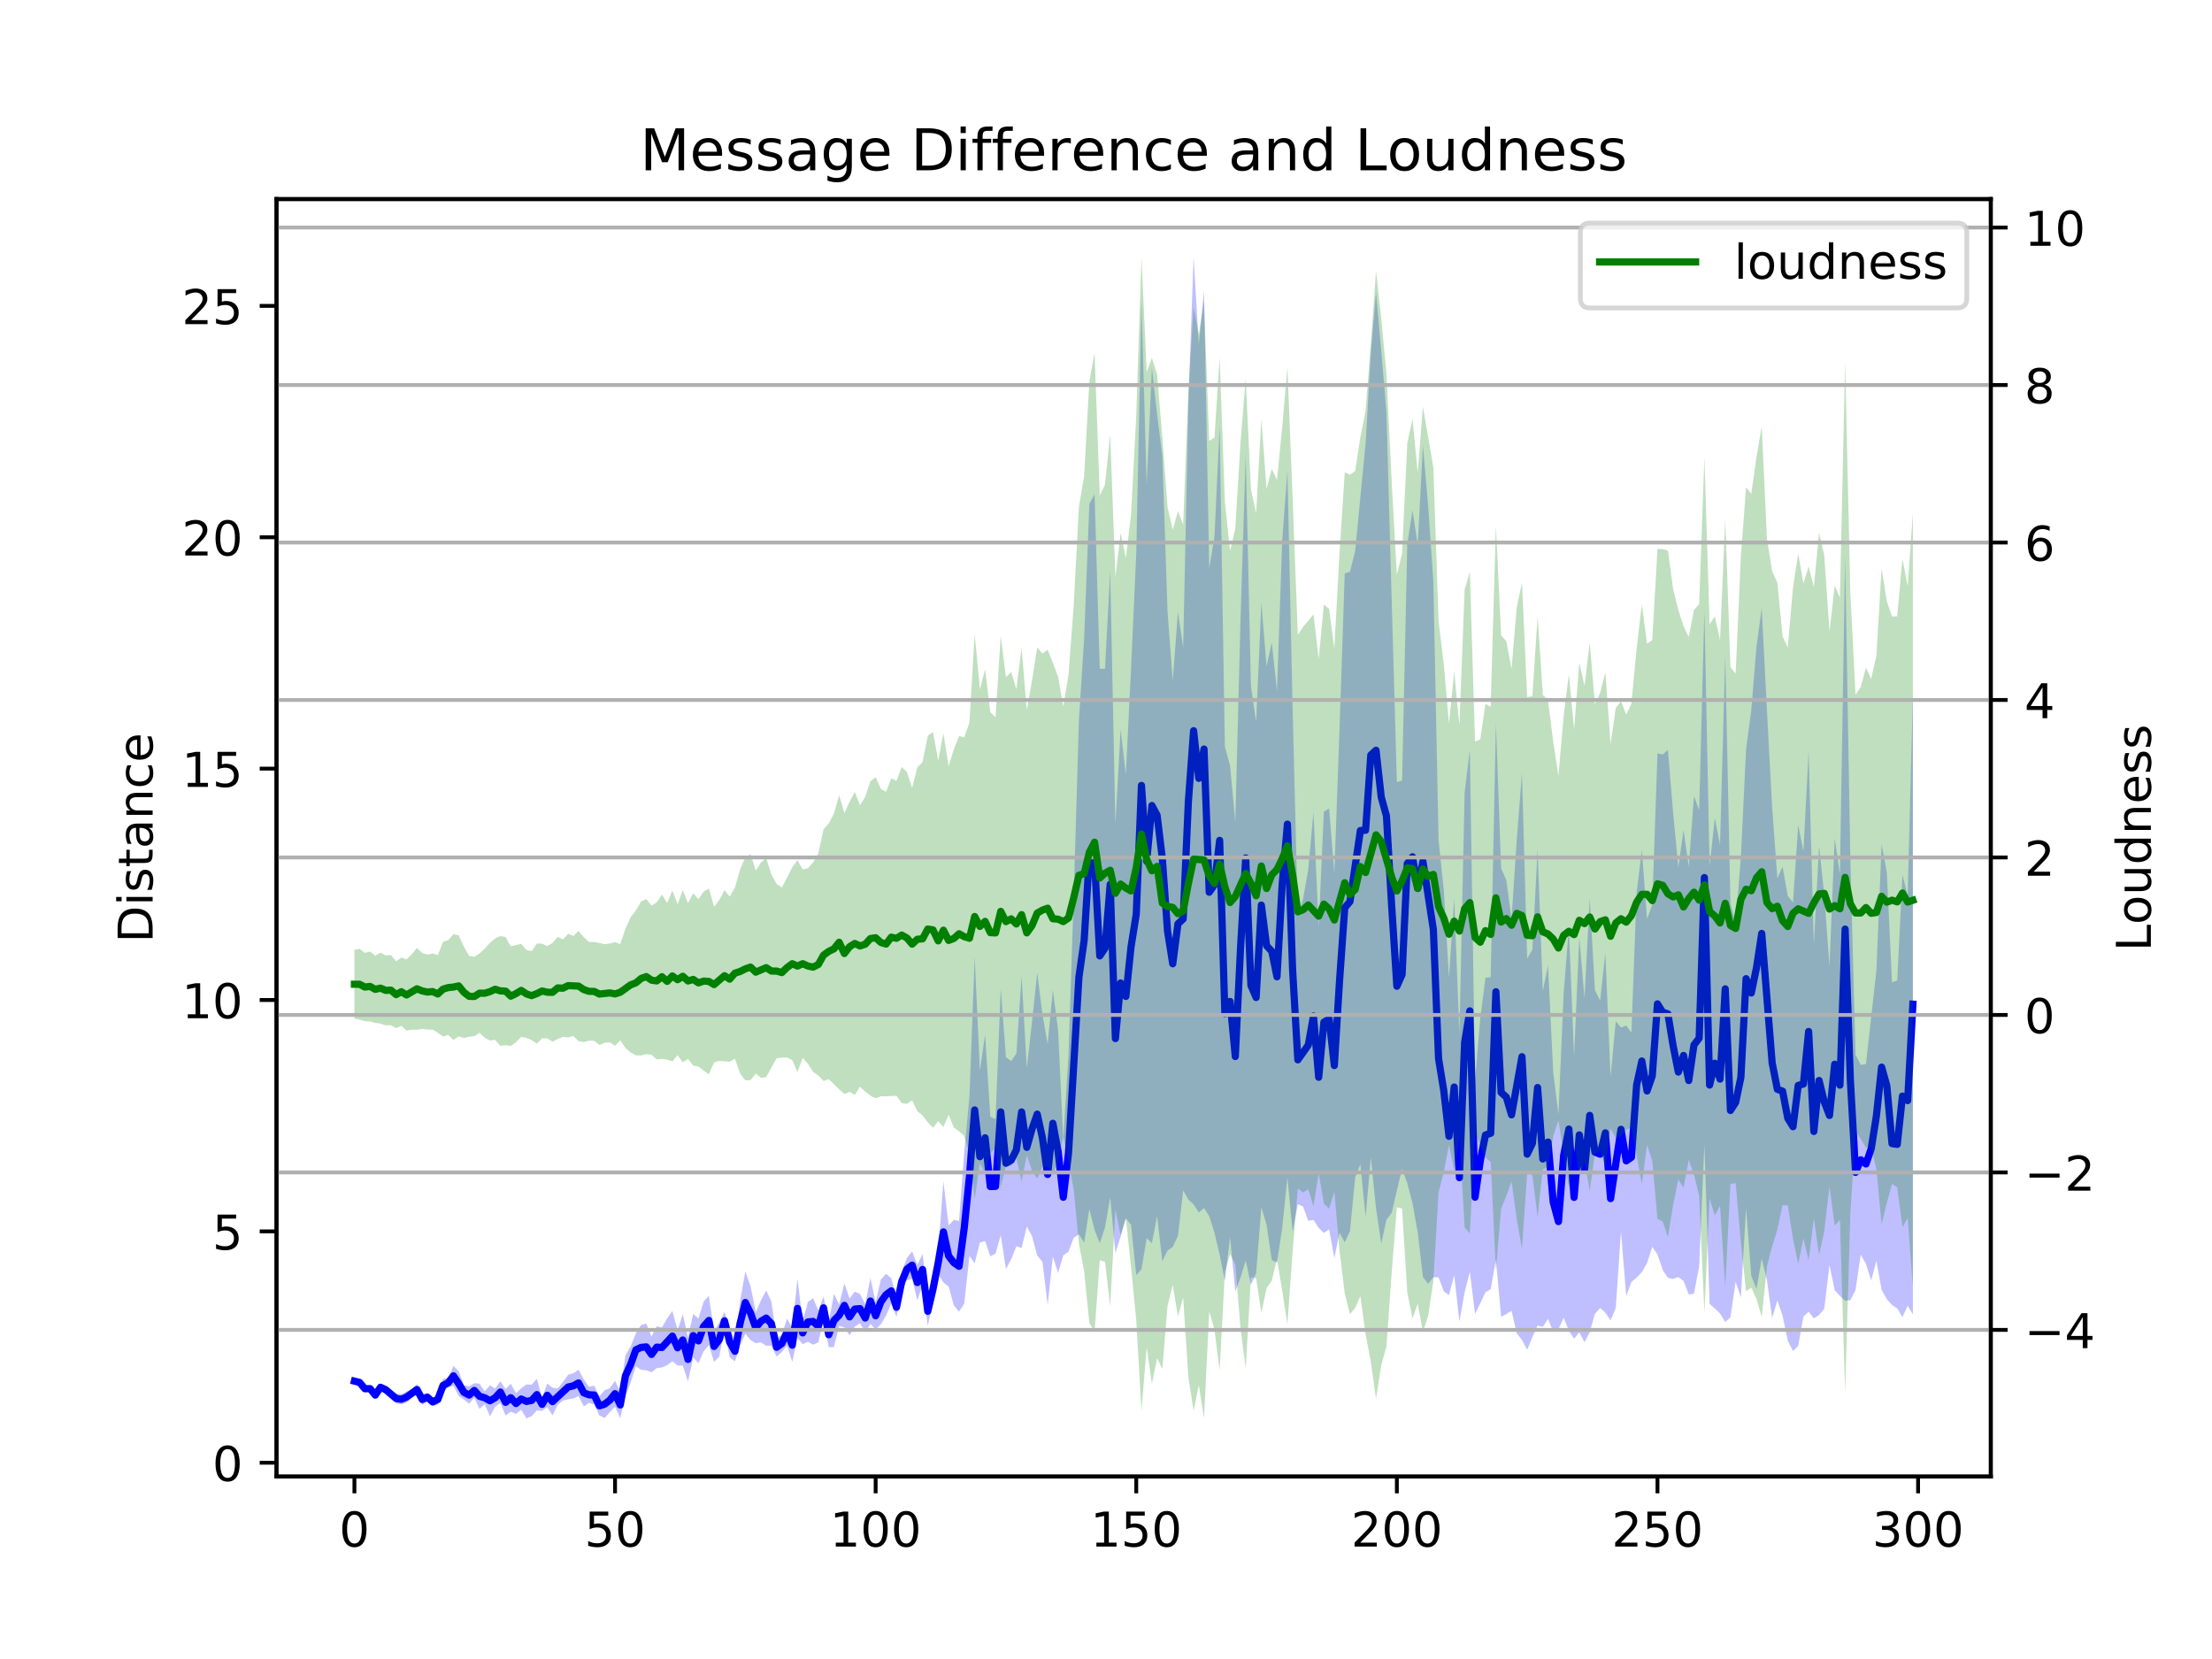<?xml version="1.0" encoding="utf-8" standalone="no"?>
<!DOCTYPE svg PUBLIC "-//W3C//DTD SVG 1.1//EN"
  "http://www.w3.org/Graphics/SVG/1.1/DTD/svg11.dtd">
<!-- Created with matplotlib (https://matplotlib.org/) -->
<svg height="345.6pt" version="1.1" viewBox="0 0 460.8 345.6" width="460.8pt" xmlns="http://www.w3.org/2000/svg" xmlns:xlink="http://www.w3.org/1999/xlink">
 <defs>
  <style type="text/css">
*{stroke-linecap:butt;stroke-linejoin:round;}
  </style>
 </defs>
 <g id="figure_1">
  <g id="patch_1">
   <path d="M 0 345.6 
L 460.8 345.6 
L 460.8 0 
L 0 0 
z
" style="fill:#ffffff;"/>
  </g>
  <g id="axes_1">
   <g id="patch_2">
    <path d="M 57.6 307.584 
L 414.72 307.584 
L 414.72 41.472 
L 57.6 41.472 
z
" style="fill:#ffffff;"/>
   </g>
   <g id="PolyCollection_1">
    <path clip-path="url(#p575ef902c0)" d="M 73.833 287.206 
L 73.833 288.224 
L 74.919 288.418 
L 76.004 289.847 
L 77.09 289.706 
L 78.176 290.961 
L 79.262 289.746 
L 80.348 290.179 
L 81.433 291.106 
L 82.519 292.391 
L 83.605 292.535 
L 84.691 292.205 
L 85.777 291.132 
L 86.862 290.61 
L 87.948 292.701 
L 89.034 291.958 
L 90.12 292.944 
L 91.206 292.591 
L 92.291 290.002 
L 93.377 289.022 
L 94.463 288.688 
L 95.549 290.812 
L 96.635 291.554 
L 97.72 292.425 
L 98.806 291.159 
L 99.892 293.509 
L 100.978 292.517 
L 102.064 295.056 
L 103.149 293.067 
L 104.235 292.257 
L 105.321 294.886 
L 106.407 294.071 
L 107.493 294.533 
L 108.578 293.676 
L 109.664 295.488 
L 110.75 295.011 
L 111.836 293.82 
L 112.922 293.92 
L 114.007 293.11 
L 115.093 294.87 
L 116.179 292.675 
L 117.265 291.763 
L 118.351 291.515 
L 119.436 291.325 
L 120.522 290.842 
L 121.608 292.977 
L 122.694 292.25 
L 123.78 292.565 
L 124.865 294.858 
L 125.951 295.413 
L 127.037 294.166 
L 128.123 293.027 
L 129.209 295.423 
L 130.294 290.875 
L 131.38 288.007 
L 132.466 284.63 
L 133.552 285.364 
L 134.638 285.446 
L 135.723 285.868 
L 136.809 285.007 
L 137.895 284.873 
L 138.981 284.388 
L 140.067 283.576 
L 141.152 284.454 
L 142.238 284.486 
L 143.324 287.795 
L 144.41 282.761 
L 145.496 283.983 
L 146.581 281.516 
L 147.667 280.187 
L 148.753 283.711 
L 149.839 282.607 
L 150.925 277.021 
L 152.01 282.767 
L 153.096 283.609 
L 154.182 280.306 
L 155.268 277.84 
L 156.354 279.157 
L 157.439 279.825 
L 158.525 279.612 
L 159.611 280.356 
L 160.697 280.316 
L 161.783 282.604 
L 162.868 281.656 
L 163.954 280.274 
L 165.04 283.734 
L 166.126 278.74 
L 167.212 280.02 
L 168.297 279.516 
L 169.383 280.124 
L 170.469 279.635 
L 171.555 274.791 
L 172.641 280.665 
L 173.726 280.621 
L 174.812 276.222 
L 175.898 276.503 
L 176.984 278.182 
L 178.07 276.341 
L 179.155 275.668 
L 180.241 277.46 
L 181.327 275.807 
L 182.413 276.935 
L 183.499 275.859 
L 184.584 274.059 
L 185.67 271.533 
L 186.756 274.344 
L 187.842 268.987 
L 188.928 266.704 
L 190.013 266.425 
L 191.099 270.902 
L 192.185 267.648 
L 193.271 276.216 
L 194.357 271.042 
L 195.442 265.378 
L 196.528 267.17 
L 197.614 268.009 
L 198.7 271.936 
L 199.786 273.249 
L 200.871 271.556 
L 201.957 261.648 
L 203.043 263.143 
L 204.129 258.845 
L 205.215 258.522 
L 206.3 261.722 
L 207.386 261.147 
L 208.472 257.311 
L 209.558 264.374 
L 210.644 262.331 
L 211.729 259.623 
L 212.815 259.959 
L 213.901 255.529 
L 214.987 257.502 
L 216.073 261.535 
L 217.158 262.843 
L 218.244 271.837 
L 219.33 261.749 
L 220.416 265.17 
L 221.502 261.516 
L 222.587 260.764 
L 223.673 257.869 
L 224.759 257.111 
L 225.845 258.864 
L 226.931 251.863 
L 228.016 256.22 
L 229.102 258.974 
L 230.188 255.719 
L 231.274 249.403 
L 232.36 261.046 
L 233.445 257.591 
L 234.531 253.812 
L 235.617 255.133 
L 236.703 265.617 
L 237.789 264.422 
L 238.875 257.932 
L 239.96 258.957 
L 241.046 253.34 
L 242.132 262.728 
L 243.218 260.526 
L 244.304 259.755 
L 245.389 257.452 
L 246.475 247.993 
L 247.561 249.907 
L 248.647 250.875 
L 249.733 252.592 
L 250.818 251.669 
L 251.904 253.351 
L 252.99 256.775 
L 254.076 261.369 
L 255.162 266.794 
L 256.247 257.728 
L 257.333 269.003 
L 258.419 266.156 
L 259.505 262.606 
L 260.591 267.636 
L 261.676 265.246 
L 262.762 251.505 
L 263.848 255.166 
L 264.934 262.511 
L 266.02 263.013 
L 267.105 255.831 
L 268.191 245.27 
L 269.277 256.591 
L 270.363 250.852 
L 271.449 251.343 
L 272.534 254.322 
L 273.62 254.126 
L 274.706 255.792 
L 275.792 256.847 
L 276.878 256.091 
L 277.963 262.064 
L 279.049 256.81 
L 280.135 258.794 
L 281.221 256.498 
L 282.307 245.313 
L 283.392 242.508 
L 284.478 253.49 
L 285.564 241.13 
L 286.65 251.699 
L 287.736 259.077 
L 288.821 254.104 
L 289.907 252.665 
L 290.993 248.009 
L 292.079 243.463 
L 293.165 246.48 
L 294.25 250.647 
L 295.336 256.726 
L 296.422 266.017 
L 297.508 267.443 
L 298.594 266.059 
L 299.679 266.112 
L 300.765 269.011 
L 301.851 269.798 
L 302.937 265.656 
L 304.023 275.325 
L 305.108 269.202 
L 306.194 264.939 
L 307.28 273.726 
L 308.366 271.501 
L 309.452 269.186 
L 310.537 268.576 
L 311.623 262.434 
L 312.709 274.304 
L 313.795 273.743 
L 314.881 273.072 
L 315.966 277.762 
L 317.052 279.141 
L 318.138 281.18 
L 319.224 278.535 
L 320.31 276.137 
L 321.395 276.406 
L 322.481 274.737 
L 323.567 277.436 
L 324.653 276.874 
L 325.739 274.519 
L 326.824 277.188 
L 327.91 278.879 
L 328.996 277.553 
L 330.082 279.604 
L 331.168 277.509 
L 332.253 273.699 
L 333.339 272.46 
L 334.425 273.466 
L 335.511 275.056 
L 336.597 272.445 
L 337.682 256.475 
L 338.768 270.013 
L 339.854 267.058 
L 340.94 266.145 
L 342.026 265.016 
L 343.111 263.121 
L 344.197 259.737 
L 345.283 261.309 
L 346.369 264.555 
L 347.455 266.198 
L 348.54 266.416 
L 349.626 266.021 
L 350.712 266.843 
L 351.798 269.649 
L 352.884 269.506 
L 353.969 263.752 
L 355.055 238.363 
L 356.141 271.63 
L 357.227 272.593 
L 358.313 273.62 
L 359.398 275.408 
L 360.484 274.415 
L 361.57 267.034 
L 362.656 270.269 
L 363.742 251.7 
L 364.827 265.83 
L 365.913 268.488 
L 366.999 262.221 
L 368.085 266.673 
L 369.171 274.557 
L 370.256 270.919 
L 371.342 274.075 
L 372.428 279.264 
L 373.514 281.461 
L 374.6 280.353 
L 375.685 274.283 
L 376.771 273.239 
L 377.857 274.65 
L 378.943 273.934 
L 380.029 272.621 
L 381.114 263.496 
L 382.2 268.774 
L 383.286 269.967 
L 384.372 270.955 
L 385.458 270.865 
L 386.543 268.741 
L 387.629 261.377 
L 388.715 263.323 
L 389.801 266.744 
L 390.887 262.698 
L 391.972 268.727 
L 393.058 270.647 
L 394.144 271.843 
L 395.23 272.575 
L 396.316 274.403 
L 397.401 272.004 
L 398.487 273.803 
L 398.487 144.574 
L 398.487 144.574 
L 397.401 186.541 
L 396.316 182.269 
L 395.23 204.217 
L 394.144 204.633 
L 393.058 181.701 
L 391.972 175.876 
L 390.887 202.222 
L 389.801 211.917 
L 388.715 221.628 
L 387.629 221.849 
L 386.543 219.712 
L 385.458 178.901 
L 384.372 116.136 
L 383.286 182.141 
L 382.2 174.621 
L 381.114 201.256 
L 380.029 186.46 
L 378.943 176.239 
L 377.857 196.761 
L 376.771 156.512 
L 375.685 177.346 
L 374.6 171.867 
L 373.514 187.973 
L 372.428 186.651 
L 371.342 180.528 
L 370.256 182.934 
L 369.171 168.273 
L 368.085 147.989 
L 366.999 126.673 
L 365.913 134.674 
L 364.827 147.883 
L 363.742 156.047 
L 362.656 178.584 
L 361.57 192.276 
L 360.484 188.251 
L 359.398 136.586 
L 358.313 175.972 
L 357.227 170.39 
L 356.141 180.447 
L 355.055 127.266 
L 353.969 168.789 
L 352.884 165.845 
L 351.798 180.539 
L 350.712 172.903 
L 349.626 180.644 
L 348.54 169.287 
L 347.455 156.239 
L 346.369 157.176 
L 345.283 156.939 
L 344.197 188.504 
L 343.111 191.418 
L 342.026 177.04 
L 340.94 185.888 
L 339.854 215.096 
L 338.768 213.644 
L 337.682 214.044 
L 336.597 212.753 
L 335.511 224.32 
L 334.425 198.526 
L 333.339 208.42 
L 332.253 206.323 
L 331.168 187.202 
L 330.082 207.967 
L 328.996 195.283 
L 327.91 219.995 
L 326.824 193.222 
L 325.739 206.861 
L 324.653 232.082 
L 323.567 223.402 
L 322.481 201.09 
L 321.395 206.481 
L 320.31 176.964 
L 319.224 197.81 
L 318.138 199.687 
L 317.052 161.124 
L 315.966 174.965 
L 314.881 191.414 
L 313.795 183.348 
L 312.709 180.871 
L 311.623 150.767 
L 310.537 203.581 
L 309.452 203.692 
L 308.366 212.155 
L 307.28 225.07 
L 306.194 156.229 
L 305.108 165.105 
L 304.023 215.336 
L 302.937 187.244 
L 301.851 203.633 
L 300.765 185.431 
L 299.679 174.964 
L 298.594 121.195 
L 297.508 105.31 
L 296.422 92.88 
L 295.336 113.425 
L 294.25 106.341 
L 293.165 113.322 
L 292.079 162.607 
L 290.993 162.904 
L 289.907 124.719 
L 288.821 85.851 
L 287.736 73.002 
L 286.65 60.886 
L 285.564 73.45 
L 284.478 92.429 
L 283.392 103.525 
L 282.307 114.801 
L 281.221 119.124 
L 280.135 119.454 
L 279.049 151.846 
L 277.963 181.887 
L 276.878 168.431 
L 275.792 169.051 
L 274.706 193.049 
L 273.62 169.192 
L 272.534 181.117 
L 271.449 187.301 
L 270.363 190.722 
L 269.277 147.584 
L 268.191 98.085 
L 267.105 112.584 
L 266.02 143.964 
L 264.934 133.826 
L 263.848 138.852 
L 262.762 125.591 
L 261.676 150.359 
L 260.591 142.924 
L 259.505 94.844 
L 258.419 129.166 
L 257.333 171.186 
L 256.247 159.522 
L 255.162 155.513 
L 254.076 88.754 
L 252.99 111.872 
L 251.904 118.393 
L 250.818 60.423 
L 249.733 71.699 
L 248.647 53.568 
L 247.561 83.991 
L 246.475 134.884 
L 245.389 127.437 
L 244.304 141.793 
L 243.218 127.404 
L 242.132 94.9 
L 241.046 86.319 
L 239.96 76.645 
L 238.875 100.905 
L 237.789 62.814 
L 236.703 115.274 
L 235.617 139.305 
L 234.531 161.347 
L 233.445 151.941 
L 232.36 171.674 
L 231.274 119.022 
L 230.188 139.337 
L 229.102 139.296 
L 228.016 102.936 
L 226.931 105 
L 225.845 132.998 
L 224.759 150.011 
L 223.673 186.75 
L 222.587 219.736 
L 221.502 237.309 
L 220.416 214.517 
L 219.33 206.254 
L 218.244 217.483 
L 217.158 211.293 
L 216.073 202.653 
L 214.987 212.882 
L 213.901 222.494 
L 212.815 203.321 
L 211.729 219.474 
L 210.644 221.042 
L 209.558 220.264 
L 208.472 205.968 
L 207.386 233.135 
L 206.3 232.633 
L 205.215 215.523 
L 204.129 223.076 
L 203.043 199.298 
L 201.957 228.428 
L 200.871 239.958 
L 199.786 254.334 
L 198.7 254.134 
L 197.614 255.271 
L 196.528 246.09 
L 195.442 260.711 
L 194.357 266.103 
L 193.271 270.115 
L 192.185 261.267 
L 191.099 263.448 
L 190.013 260.679 
L 188.928 262.049 
L 187.842 264.969 
L 186.756 270.322 
L 185.67 266.293 
L 184.584 265.354 
L 183.499 266.539 
L 182.413 271.254 
L 181.327 266.251 
L 180.241 271.683 
L 179.155 269.561 
L 178.07 269.07 
L 176.984 270.483 
L 175.898 267.364 
L 174.812 271.737 
L 173.726 269.523 
L 172.641 275.435 
L 171.555 270.111 
L 170.469 272.985 
L 169.383 270.432 
L 168.297 271.262 
L 167.212 275.308 
L 166.126 266.387 
L 165.04 276.707 
L 163.954 274.667 
L 162.868 278.105 
L 161.783 278.729 
L 160.697 271.161 
L 159.611 268.815 
L 158.525 270.867 
L 157.439 273.358 
L 156.354 267.973 
L 155.268 264.832 
L 154.182 270.988 
L 153.096 279.383 
L 152.01 276.407 
L 150.925 273.286 
L 149.839 275.527 
L 148.753 277.262 
L 147.667 269.975 
L 146.581 271.119 
L 145.496 274.676 
L 144.41 273.68 
L 143.324 278.589 
L 142.238 273.81 
L 141.152 277.101 
L 140.067 273.086 
L 138.981 274.65 
L 137.895 276.534 
L 136.809 276.274 
L 135.723 278.438 
L 134.638 275.726 
L 133.552 276.016 
L 132.466 277.758 
L 131.38 280.452 
L 130.294 282.309 
L 129.209 289.923 
L 128.123 287.636 
L 127.037 289.179 
L 125.951 289.626 
L 124.865 290.856 
L 123.78 288.659 
L 122.694 288.878 
L 121.608 287.331 
L 120.522 285.338 
L 119.436 286.062 
L 118.351 286.37 
L 117.265 287.916 
L 116.179 289.216 
L 115.093 289.093 
L 114.007 288.213 
L 112.922 291.181 
L 111.836 287.234 
L 110.75 288.462 
L 109.664 288.398 
L 108.578 289.206 
L 107.493 290.225 
L 106.407 288.265 
L 105.321 289.371 
L 104.235 287.726 
L 103.149 289.292 
L 102.064 288.559 
L 100.978 289.858 
L 99.892 288.233 
L 98.806 288.152 
L 97.72 288.809 
L 96.635 288.528 
L 95.549 285.641 
L 94.463 284.539 
L 93.377 287.08 
L 92.291 287.211 
L 91.206 290.495 
L 90.12 291.125 
L 89.034 290.161 
L 87.948 290.363 
L 86.862 288.331 
L 85.777 289.391 
L 84.691 289.881 
L 83.605 290.431 
L 82.519 290.271 
L 81.433 289.763 
L 80.348 288.801 
L 79.262 288.245 
L 78.176 290.288 
L 77.09 288.849 
L 76.004 288.75 
L 74.919 287.556 
L 73.833 287.206 
z
" style="fill:#0000ff;fill-opacity:0.25;"/>
   </g>
   <g id="matplotlib.axis_1">
    <g id="xtick_1">
     <g id="line2d_1">
      <defs>
       <path d="M 0 0 
L 0 3.5 
" id="m6f480834d1" style="stroke:#000000;stroke-width:0.8;"/>
      </defs>
      <g>
       <use style="stroke:#000000;stroke-width:0.8;" x="73.833" xlink:href="#m6f480834d1" y="307.584"/>
      </g>
     </g>
     <g id="text_1">
      <!-- 0 -->
      <defs>
       <path d="M 31.781 66.406 
Q 24.172 66.406 20.328 58.906 
Q 16.5 51.422 16.5 36.375 
Q 16.5 21.391 20.328 13.891 
Q 24.172 6.391 31.781 6.391 
Q 39.453 6.391 43.281 13.891 
Q 47.125 21.391 47.125 36.375 
Q 47.125 51.422 43.281 58.906 
Q 39.453 66.406 31.781 66.406 
z
M 31.781 74.219 
Q 44.047 74.219 50.516 64.516 
Q 56.984 54.828 56.984 36.375 
Q 56.984 17.969 50.516 8.266 
Q 44.047 -1.422 31.781 -1.422 
Q 19.531 -1.422 13.062 8.266 
Q 6.594 17.969 6.594 36.375 
Q 6.594 54.828 13.062 64.516 
Q 19.531 74.219 31.781 74.219 
z
" id="DejaVuSans-48"/>
      </defs>
      <g transform="translate(70.651 322.182)scale(0.1 -0.1)">
       <use xlink:href="#DejaVuSans-48"/>
      </g>
     </g>
    </g>
    <g id="xtick_2">
     <g id="line2d_2">
      <g>
       <use style="stroke:#000000;stroke-width:0.8;" x="128.123" xlink:href="#m6f480834d1" y="307.584"/>
      </g>
     </g>
     <g id="text_2">
      <!-- 50 -->
      <defs>
       <path d="M 10.797 72.906 
L 49.516 72.906 
L 49.516 64.594 
L 19.828 64.594 
L 19.828 46.734 
Q 21.969 47.469 24.109 47.828 
Q 26.266 48.188 28.422 48.188 
Q 40.625 48.188 47.75 41.5 
Q 54.891 34.812 54.891 23.391 
Q 54.891 11.625 47.562 5.094 
Q 40.234 -1.422 26.906 -1.422 
Q 22.312 -1.422 17.547 -0.641 
Q 12.797 0.141 7.719 1.703 
L 7.719 11.625 
Q 12.109 9.234 16.797 8.062 
Q 21.484 6.891 26.703 6.891 
Q 35.156 6.891 40.078 11.328 
Q 45.016 15.766 45.016 23.391 
Q 45.016 31 40.078 35.438 
Q 35.156 39.891 26.703 39.891 
Q 22.75 39.891 18.812 39.016 
Q 14.891 38.141 10.797 36.281 
z
" id="DejaVuSans-53"/>
      </defs>
      <g transform="translate(121.76 322.182)scale(0.1 -0.1)">
       <use xlink:href="#DejaVuSans-53"/>
       <use x="63.623" xlink:href="#DejaVuSans-48"/>
      </g>
     </g>
    </g>
    <g id="xtick_3">
     <g id="line2d_3">
      <g>
       <use style="stroke:#000000;stroke-width:0.8;" x="182.413" xlink:href="#m6f480834d1" y="307.584"/>
      </g>
     </g>
     <g id="text_3">
      <!-- 100 -->
      <defs>
       <path d="M 12.406 8.297 
L 28.516 8.297 
L 28.516 63.922 
L 10.984 60.406 
L 10.984 69.391 
L 28.422 72.906 
L 38.281 72.906 
L 38.281 8.297 
L 54.391 8.297 
L 54.391 0 
L 12.406 0 
z
" id="DejaVuSans-49"/>
      </defs>
      <g transform="translate(172.869 322.182)scale(0.1 -0.1)">
       <use xlink:href="#DejaVuSans-49"/>
       <use x="63.623" xlink:href="#DejaVuSans-48"/>
       <use x="127.246" xlink:href="#DejaVuSans-48"/>
      </g>
     </g>
    </g>
    <g id="xtick_4">
     <g id="line2d_4">
      <g>
       <use style="stroke:#000000;stroke-width:0.8;" x="236.703" xlink:href="#m6f480834d1" y="307.584"/>
      </g>
     </g>
     <g id="text_4">
      <!-- 150 -->
      <g transform="translate(227.159 322.182)scale(0.1 -0.1)">
       <use xlink:href="#DejaVuSans-49"/>
       <use x="63.623" xlink:href="#DejaVuSans-53"/>
       <use x="127.246" xlink:href="#DejaVuSans-48"/>
      </g>
     </g>
    </g>
    <g id="xtick_5">
     <g id="line2d_5">
      <g>
       <use style="stroke:#000000;stroke-width:0.8;" x="290.993" xlink:href="#m6f480834d1" y="307.584"/>
      </g>
     </g>
     <g id="text_5">
      <!-- 200 -->
      <defs>
       <path d="M 19.188 8.297 
L 53.609 8.297 
L 53.609 0 
L 7.328 0 
L 7.328 8.297 
Q 12.938 14.109 22.625 23.891 
Q 32.328 33.688 34.812 36.531 
Q 39.547 41.844 41.422 45.531 
Q 43.312 49.219 43.312 52.781 
Q 43.312 58.594 39.234 62.25 
Q 35.156 65.922 28.609 65.922 
Q 23.969 65.922 18.812 64.312 
Q 13.672 62.703 7.812 59.422 
L 7.812 69.391 
Q 13.766 71.781 18.938 73 
Q 24.125 74.219 28.422 74.219 
Q 39.75 74.219 46.484 68.547 
Q 53.219 62.891 53.219 53.422 
Q 53.219 48.922 51.531 44.891 
Q 49.859 40.875 45.406 35.406 
Q 44.188 33.984 37.641 27.219 
Q 31.109 20.453 19.188 8.297 
z
" id="DejaVuSans-50"/>
      </defs>
      <g transform="translate(281.449 322.182)scale(0.1 -0.1)">
       <use xlink:href="#DejaVuSans-50"/>
       <use x="63.623" xlink:href="#DejaVuSans-48"/>
       <use x="127.246" xlink:href="#DejaVuSans-48"/>
      </g>
     </g>
    </g>
    <g id="xtick_6">
     <g id="line2d_6">
      <g>
       <use style="stroke:#000000;stroke-width:0.8;" x="345.283" xlink:href="#m6f480834d1" y="307.584"/>
      </g>
     </g>
     <g id="text_6">
      <!-- 250 -->
      <g transform="translate(335.739 322.182)scale(0.1 -0.1)">
       <use xlink:href="#DejaVuSans-50"/>
       <use x="63.623" xlink:href="#DejaVuSans-53"/>
       <use x="127.246" xlink:href="#DejaVuSans-48"/>
      </g>
     </g>
    </g>
    <g id="xtick_7">
     <g id="line2d_7">
      <g>
       <use style="stroke:#000000;stroke-width:0.8;" x="399.573" xlink:href="#m6f480834d1" y="307.584"/>
      </g>
     </g>
     <g id="text_7">
      <!-- 300 -->
      <defs>
       <path d="M 40.578 39.312 
Q 47.656 37.797 51.625 33 
Q 55.609 28.219 55.609 21.188 
Q 55.609 10.406 48.188 4.484 
Q 40.766 -1.422 27.094 -1.422 
Q 22.516 -1.422 17.656 -0.516 
Q 12.797 0.391 7.625 2.203 
L 7.625 11.719 
Q 11.719 9.328 16.594 8.109 
Q 21.484 6.891 26.812 6.891 
Q 36.078 6.891 40.938 10.547 
Q 45.797 14.203 45.797 21.188 
Q 45.797 27.641 41.281 31.266 
Q 36.766 34.906 28.719 34.906 
L 20.219 34.906 
L 20.219 43.016 
L 29.109 43.016 
Q 36.375 43.016 40.234 45.922 
Q 44.094 48.828 44.094 54.297 
Q 44.094 59.906 40.109 62.906 
Q 36.141 65.922 28.719 65.922 
Q 24.656 65.922 20.016 65.031 
Q 15.375 64.156 9.812 62.312 
L 9.812 71.094 
Q 15.438 72.656 20.344 73.438 
Q 25.25 74.219 29.594 74.219 
Q 40.828 74.219 47.359 69.109 
Q 53.906 64.016 53.906 55.328 
Q 53.906 49.266 50.438 45.094 
Q 46.969 40.922 40.578 39.312 
z
" id="DejaVuSans-51"/>
      </defs>
      <g transform="translate(390.029 322.182)scale(0.1 -0.1)">
       <use xlink:href="#DejaVuSans-51"/>
       <use x="63.623" xlink:href="#DejaVuSans-48"/>
       <use x="127.246" xlink:href="#DejaVuSans-48"/>
      </g>
     </g>
    </g>
   </g>
   <g id="matplotlib.axis_2">
    <g id="ytick_1">
     <g id="line2d_8">
      <defs>
       <path d="M 0 0 
L -3.5 0 
" id="m6ef19b9195" style="stroke:#000000;stroke-width:0.8;"/>
      </defs>
      <g>
       <use style="stroke:#000000;stroke-width:0.8;" x="57.6" xlink:href="#m6ef19b9195" y="304.715"/>
      </g>
     </g>
     <g id="text_8">
      <!-- 0 -->
      <g transform="translate(44.237 308.514)scale(0.1 -0.1)">
       <use xlink:href="#DejaVuSans-48"/>
      </g>
     </g>
    </g>
    <g id="ytick_2">
     <g id="line2d_9">
      <g>
       <use style="stroke:#000000;stroke-width:0.8;" x="57.6" xlink:href="#m6ef19b9195" y="256.516"/>
      </g>
     </g>
     <g id="text_9">
      <!-- 5 -->
      <g transform="translate(44.237 260.316)scale(0.1 -0.1)">
       <use xlink:href="#DejaVuSans-53"/>
      </g>
     </g>
    </g>
    <g id="ytick_3">
     <g id="line2d_10">
      <g>
       <use style="stroke:#000000;stroke-width:0.8;" x="57.6" xlink:href="#m6ef19b9195" y="208.318"/>
      </g>
     </g>
     <g id="text_10">
      <!-- 10 -->
      <g transform="translate(37.875 212.117)scale(0.1 -0.1)">
       <use xlink:href="#DejaVuSans-49"/>
       <use x="63.623" xlink:href="#DejaVuSans-48"/>
      </g>
     </g>
    </g>
    <g id="ytick_4">
     <g id="line2d_11">
      <g>
       <use style="stroke:#000000;stroke-width:0.8;" x="57.6" xlink:href="#m6ef19b9195" y="160.119"/>
      </g>
     </g>
     <g id="text_11">
      <!-- 15 -->
      <g transform="translate(37.875 163.918)scale(0.1 -0.1)">
       <use xlink:href="#DejaVuSans-49"/>
       <use x="63.623" xlink:href="#DejaVuSans-53"/>
      </g>
     </g>
    </g>
    <g id="ytick_5">
     <g id="line2d_12">
      <g>
       <use style="stroke:#000000;stroke-width:0.8;" x="57.6" xlink:href="#m6ef19b9195" y="111.921"/>
      </g>
     </g>
     <g id="text_12">
      <!-- 20 -->
      <g transform="translate(37.875 115.72)scale(0.1 -0.1)">
       <use xlink:href="#DejaVuSans-50"/>
       <use x="63.623" xlink:href="#DejaVuSans-48"/>
      </g>
     </g>
    </g>
    <g id="ytick_6">
     <g id="line2d_13">
      <g>
       <use style="stroke:#000000;stroke-width:0.8;" x="57.6" xlink:href="#m6ef19b9195" y="63.722"/>
      </g>
     </g>
     <g id="text_13">
      <!-- 25 -->
      <g transform="translate(37.875 67.521)scale(0.1 -0.1)">
       <use xlink:href="#DejaVuSans-50"/>
       <use x="63.623" xlink:href="#DejaVuSans-53"/>
      </g>
     </g>
    </g>
    <g id="text_14">
     <!-- Distance -->
     <defs>
      <path d="M 19.672 64.797 
L 19.672 8.109 
L 31.594 8.109 
Q 46.688 8.109 53.688 14.938 
Q 60.688 21.781 60.688 36.531 
Q 60.688 51.172 53.688 57.984 
Q 46.688 64.797 31.594 64.797 
z
M 9.812 72.906 
L 30.078 72.906 
Q 51.266 72.906 61.172 64.094 
Q 71.094 55.281 71.094 36.531 
Q 71.094 17.672 61.125 8.828 
Q 51.172 0 30.078 0 
L 9.812 0 
z
" id="DejaVuSans-68"/>
      <path d="M 9.422 54.688 
L 18.406 54.688 
L 18.406 0 
L 9.422 0 
z
M 9.422 75.984 
L 18.406 75.984 
L 18.406 64.594 
L 9.422 64.594 
z
" id="DejaVuSans-105"/>
      <path d="M 44.281 53.078 
L 44.281 44.578 
Q 40.484 46.531 36.375 47.5 
Q 32.281 48.484 27.875 48.484 
Q 21.188 48.484 17.844 46.438 
Q 14.5 44.391 14.5 40.281 
Q 14.5 37.156 16.891 35.375 
Q 19.281 33.594 26.516 31.984 
L 29.594 31.297 
Q 39.156 29.25 43.188 25.516 
Q 47.219 21.781 47.219 15.094 
Q 47.219 7.469 41.188 3.016 
Q 35.156 -1.422 24.609 -1.422 
Q 20.219 -1.422 15.453 -0.562 
Q 10.688 0.297 5.422 2 
L 5.422 11.281 
Q 10.406 8.688 15.234 7.391 
Q 20.062 6.109 24.812 6.109 
Q 31.156 6.109 34.562 8.281 
Q 37.984 10.453 37.984 14.406 
Q 37.984 18.062 35.516 20.016 
Q 33.062 21.969 24.703 23.781 
L 21.578 24.516 
Q 13.234 26.266 9.516 29.906 
Q 5.812 33.547 5.812 39.891 
Q 5.812 47.609 11.281 51.797 
Q 16.75 56 26.812 56 
Q 31.781 56 36.172 55.266 
Q 40.578 54.547 44.281 53.078 
z
" id="DejaVuSans-115"/>
      <path d="M 18.312 70.219 
L 18.312 54.688 
L 36.812 54.688 
L 36.812 47.703 
L 18.312 47.703 
L 18.312 18.016 
Q 18.312 11.328 20.141 9.422 
Q 21.969 7.516 27.594 7.516 
L 36.812 7.516 
L 36.812 0 
L 27.594 0 
Q 17.188 0 13.234 3.875 
Q 9.281 7.766 9.281 18.016 
L 9.281 47.703 
L 2.688 47.703 
L 2.688 54.688 
L 9.281 54.688 
L 9.281 70.219 
z
" id="DejaVuSans-116"/>
      <path d="M 34.281 27.484 
Q 23.391 27.484 19.188 25 
Q 14.984 22.516 14.984 16.5 
Q 14.984 11.719 18.141 8.906 
Q 21.297 6.109 26.703 6.109 
Q 34.188 6.109 38.703 11.406 
Q 43.219 16.703 43.219 25.484 
L 43.219 27.484 
z
M 52.203 31.203 
L 52.203 0 
L 43.219 0 
L 43.219 8.297 
Q 40.141 3.328 35.547 0.953 
Q 30.953 -1.422 24.312 -1.422 
Q 15.922 -1.422 10.953 3.297 
Q 6 8.016 6 15.922 
Q 6 25.141 12.172 29.828 
Q 18.359 34.516 30.609 34.516 
L 43.219 34.516 
L 43.219 35.406 
Q 43.219 41.609 39.141 45 
Q 35.062 48.391 27.688 48.391 
Q 23 48.391 18.547 47.266 
Q 14.109 46.141 10.016 43.891 
L 10.016 52.203 
Q 14.938 54.109 19.578 55.047 
Q 24.219 56 28.609 56 
Q 40.484 56 46.344 49.844 
Q 52.203 43.703 52.203 31.203 
z
" id="DejaVuSans-97"/>
      <path d="M 54.891 33.016 
L 54.891 0 
L 45.906 0 
L 45.906 32.719 
Q 45.906 40.484 42.875 44.328 
Q 39.844 48.188 33.797 48.188 
Q 26.516 48.188 22.312 43.547 
Q 18.109 38.922 18.109 30.906 
L 18.109 0 
L 9.078 0 
L 9.078 54.688 
L 18.109 54.688 
L 18.109 46.188 
Q 21.344 51.125 25.703 53.562 
Q 30.078 56 35.797 56 
Q 45.219 56 50.047 50.172 
Q 54.891 44.344 54.891 33.016 
z
" id="DejaVuSans-110"/>
      <path d="M 48.781 52.594 
L 48.781 44.188 
Q 44.969 46.297 41.141 47.344 
Q 37.312 48.391 33.406 48.391 
Q 24.656 48.391 19.812 42.844 
Q 14.984 37.312 14.984 27.297 
Q 14.984 17.281 19.812 11.734 
Q 24.656 6.203 33.406 6.203 
Q 37.312 6.203 41.141 7.25 
Q 44.969 8.297 48.781 10.406 
L 48.781 2.094 
Q 45.016 0.344 40.984 -0.531 
Q 36.969 -1.422 32.422 -1.422 
Q 20.062 -1.422 12.781 6.344 
Q 5.516 14.109 5.516 27.297 
Q 5.516 40.672 12.859 48.328 
Q 20.219 56 33.016 56 
Q 37.156 56 41.109 55.141 
Q 45.062 54.297 48.781 52.594 
z
" id="DejaVuSans-99"/>
      <path d="M 56.203 29.594 
L 56.203 25.203 
L 14.891 25.203 
Q 15.484 15.922 20.484 11.062 
Q 25.484 6.203 34.422 6.203 
Q 39.594 6.203 44.453 7.469 
Q 49.312 8.734 54.109 11.281 
L 54.109 2.781 
Q 49.266 0.734 44.188 -0.344 
Q 39.109 -1.422 33.891 -1.422 
Q 20.797 -1.422 13.156 6.188 
Q 5.516 13.812 5.516 26.812 
Q 5.516 40.234 12.766 48.109 
Q 20.016 56 32.328 56 
Q 43.359 56 49.781 48.891 
Q 56.203 41.797 56.203 29.594 
z
M 47.219 32.234 
Q 47.125 39.594 43.094 43.984 
Q 39.062 48.391 32.422 48.391 
Q 24.906 48.391 20.391 44.141 
Q 15.875 39.891 15.188 32.172 
z
" id="DejaVuSans-101"/>
     </defs>
     <g transform="translate(31.795 196.391)rotate(-90)scale(0.1 -0.1)">
      <use xlink:href="#DejaVuSans-68"/>
      <use x="77.002" xlink:href="#DejaVuSans-105"/>
      <use x="104.785" xlink:href="#DejaVuSans-115"/>
      <use x="156.885" xlink:href="#DejaVuSans-116"/>
      <use x="196.094" xlink:href="#DejaVuSans-97"/>
      <use x="257.373" xlink:href="#DejaVuSans-110"/>
      <use x="320.752" xlink:href="#DejaVuSans-99"/>
      <use x="375.732" xlink:href="#DejaVuSans-101"/>
     </g>
    </g>
   </g>
   <g id="line2d_14">
    <path clip-path="url(#p575ef902c0)" d="M 73.833 287.715 
L 74.919 287.987 
L 76.004 289.298 
L 77.09 289.278 
L 78.176 290.624 
L 79.262 288.996 
L 80.348 289.49 
L 82.519 291.331 
L 83.605 291.483 
L 84.691 291.043 
L 86.862 289.471 
L 87.948 291.532 
L 89.034 291.059 
L 90.12 292.034 
L 91.206 291.543 
L 92.291 288.607 
L 93.377 288.051 
L 94.463 286.614 
L 95.549 288.226 
L 96.635 290.041 
L 97.72 290.617 
L 98.806 289.656 
L 99.892 290.871 
L 100.978 291.187 
L 102.064 291.808 
L 103.149 291.18 
L 104.235 289.992 
L 105.321 292.128 
L 106.407 291.168 
L 107.493 292.379 
L 108.578 291.441 
L 109.664 291.943 
L 110.75 291.736 
L 111.836 290.527 
L 112.922 292.55 
L 114.007 290.661 
L 115.093 291.981 
L 118.351 288.943 
L 119.436 288.693 
L 120.522 288.09 
L 121.608 290.154 
L 122.694 290.564 
L 123.78 290.612 
L 124.865 292.857 
L 125.951 292.519 
L 127.037 291.673 
L 128.123 290.332 
L 129.209 292.673 
L 130.294 286.592 
L 131.38 284.229 
L 132.466 281.194 
L 133.552 280.69 
L 134.638 280.586 
L 135.723 282.153 
L 136.809 280.64 
L 137.895 280.704 
L 140.067 278.331 
L 141.152 280.777 
L 142.238 279.148 
L 143.324 283.192 
L 144.41 278.22 
L 145.496 279.329 
L 146.581 276.317 
L 147.667 275.081 
L 148.753 280.487 
L 149.839 279.067 
L 150.925 275.154 
L 152.01 279.587 
L 153.096 281.496 
L 154.182 275.647 
L 155.268 271.336 
L 156.354 273.565 
L 157.439 276.591 
L 158.525 275.239 
L 159.611 274.586 
L 160.697 275.738 
L 161.783 280.666 
L 162.868 279.88 
L 163.954 277.47 
L 165.04 280.221 
L 166.126 272.564 
L 167.212 277.664 
L 168.297 275.389 
L 169.383 275.278 
L 170.469 276.31 
L 171.555 272.451 
L 172.641 278.05 
L 173.726 275.072 
L 174.812 273.98 
L 175.898 271.934 
L 176.984 274.333 
L 178.07 272.706 
L 179.155 272.615 
L 180.241 274.571 
L 181.327 271.029 
L 182.413 274.095 
L 183.499 271.199 
L 184.584 269.707 
L 185.67 268.913 
L 186.756 272.333 
L 187.842 266.978 
L 188.928 264.377 
L 190.013 263.552 
L 191.099 267.175 
L 192.185 264.457 
L 193.271 273.165 
L 194.357 268.573 
L 195.442 263.045 
L 196.528 256.63 
L 197.614 261.64 
L 198.7 263.035 
L 199.786 263.792 
L 200.871 255.757 
L 201.957 245.038 
L 203.043 231.22 
L 204.129 240.96 
L 205.215 237.023 
L 206.3 247.178 
L 207.386 247.141 
L 208.472 231.639 
L 209.558 242.319 
L 210.644 241.687 
L 211.729 239.549 
L 212.815 231.64 
L 213.901 239.012 
L 214.987 235.192 
L 216.073 232.094 
L 217.158 237.068 
L 218.244 244.66 
L 219.33 234.002 
L 220.416 239.843 
L 221.502 249.413 
L 222.587 240.25 
L 224.759 203.561 
L 225.845 195.931 
L 226.931 178.431 
L 228.016 179.578 
L 229.102 199.135 
L 230.188 197.528 
L 231.274 184.213 
L 232.36 216.36 
L 233.445 204.766 
L 234.531 207.579 
L 235.617 197.219 
L 236.703 190.446 
L 237.789 163.618 
L 238.875 179.419 
L 239.96 167.801 
L 241.046 169.83 
L 242.132 178.814 
L 243.218 193.965 
L 244.304 200.774 
L 245.389 192.444 
L 246.475 191.439 
L 247.561 166.949 
L 248.647 152.221 
L 249.733 162.145 
L 250.818 156.046 
L 251.904 185.872 
L 252.99 184.323 
L 254.076 175.062 
L 255.162 211.153 
L 256.247 208.625 
L 257.333 220.094 
L 258.419 197.661 
L 259.505 178.725 
L 260.591 205.28 
L 261.676 207.802 
L 262.762 188.548 
L 263.848 197.009 
L 264.934 198.168 
L 266.02 203.489 
L 267.105 184.208 
L 268.191 171.678 
L 269.277 202.088 
L 270.363 220.787 
L 272.534 217.719 
L 273.62 211.659 
L 274.706 224.42 
L 275.792 212.949 
L 276.878 212.261 
L 277.963 221.975 
L 279.049 204.328 
L 280.135 189.124 
L 281.221 187.811 
L 283.392 173.016 
L 284.478 172.959 
L 285.564 157.29 
L 286.65 156.292 
L 287.736 166.039 
L 288.821 169.977 
L 289.907 188.692 
L 290.993 205.456 
L 292.079 203.035 
L 293.165 179.901 
L 294.25 178.494 
L 295.336 185.075 
L 296.422 179.448 
L 298.594 193.627 
L 299.679 220.538 
L 300.765 227.221 
L 301.851 236.715 
L 302.937 226.45 
L 304.023 245.33 
L 305.108 217.153 
L 306.194 210.584 
L 307.28 249.398 
L 308.366 241.828 
L 309.452 236.439 
L 310.537 236.079 
L 311.623 206.6 
L 312.709 227.587 
L 313.795 228.546 
L 314.881 232.243 
L 317.052 220.132 
L 318.138 240.433 
L 319.224 238.173 
L 320.31 226.551 
L 321.395 241.443 
L 322.481 237.914 
L 323.567 250.419 
L 324.653 254.478 
L 325.739 240.69 
L 326.824 235.205 
L 327.91 249.437 
L 328.996 236.418 
L 330.082 243.786 
L 331.168 232.355 
L 332.253 240.011 
L 333.339 240.44 
L 334.425 235.996 
L 335.511 249.688 
L 337.682 235.259 
L 338.768 241.828 
L 339.854 241.077 
L 340.94 226.016 
L 342.026 221.028 
L 343.111 227.269 
L 344.197 224.12 
L 345.283 209.124 
L 346.369 210.866 
L 347.455 211.218 
L 348.54 217.851 
L 349.626 223.332 
L 350.712 219.873 
L 351.798 225.094 
L 352.884 217.676 
L 353.969 216.27 
L 355.055 182.815 
L 356.141 226.038 
L 357.227 221.491 
L 358.313 224.796 
L 359.398 205.997 
L 360.484 231.333 
L 361.57 229.655 
L 362.656 224.427 
L 363.742 203.873 
L 364.827 206.856 
L 365.913 201.581 
L 366.999 194.447 
L 369.171 221.415 
L 370.256 226.926 
L 371.342 227.302 
L 372.428 232.957 
L 373.514 234.717 
L 374.6 226.11 
L 375.685 225.814 
L 376.771 214.876 
L 377.857 235.705 
L 378.943 225.087 
L 380.029 229.541 
L 381.114 232.376 
L 382.2 221.697 
L 383.286 226.054 
L 384.372 193.546 
L 385.458 224.883 
L 386.543 244.227 
L 387.629 241.613 
L 388.715 242.476 
L 389.801 239.33 
L 390.887 232.46 
L 391.972 222.301 
L 393.058 226.174 
L 394.144 238.238 
L 395.23 238.396 
L 396.316 228.336 
L 397.401 229.273 
L 398.487 209.188 
L 398.487 209.188 
" style="fill:none;stroke:#0000ff;stroke-linecap:square;stroke-width:1.5;"/>
   </g>
   <g id="patch_3">
    <path d="M 57.6 307.584 
L 57.6 41.472 
" style="fill:none;stroke:#000000;stroke-linecap:square;stroke-linejoin:miter;stroke-width:0.8;"/>
   </g>
   <g id="patch_4">
    <path d="M 414.72 307.584 
L 414.72 41.472 
" style="fill:none;stroke:#000000;stroke-linecap:square;stroke-linejoin:miter;stroke-width:0.8;"/>
   </g>
   <g id="patch_5">
    <path d="M 57.6 307.584 
L 414.72 307.584 
" style="fill:none;stroke:#000000;stroke-linecap:square;stroke-linejoin:miter;stroke-width:0.8;"/>
   </g>
   <g id="patch_6">
    <path d="M 57.6 41.472 
L 414.72 41.472 
" style="fill:none;stroke:#000000;stroke-linecap:square;stroke-linejoin:miter;stroke-width:0.8;"/>
   </g>
  </g>
  <g id="axes_2">
   <g id="PolyCollection_2">
    <path clip-path="url(#p575ef902c0)" d="M 73.833 197.861 
L 73.833 212.208 
L 74.919 212.424 
L 76.004 212.735 
L 77.09 212.771 
L 78.176 213.088 
L 79.262 213.242 
L 80.348 213.599 
L 81.433 213.569 
L 82.519 214.154 
L 83.605 213.702 
L 84.691 214.68 
L 85.777 214.502 
L 86.862 214.515 
L 87.948 214.337 
L 89.034 214.467 
L 90.12 214.491 
L 91.206 215.14 
L 92.291 215.929 
L 93.377 215.609 
L 94.463 216.643 
L 95.549 215.901 
L 96.635 216.23 
L 97.72 215.971 
L 98.806 215.848 
L 99.892 215.149 
L 100.978 216.168 
L 102.064 216.749 
L 103.149 216.632 
L 104.235 217.864 
L 105.321 217.732 
L 106.407 217.873 
L 107.493 217.118 
L 108.578 215.997 
L 109.664 216.225 
L 110.75 216.655 
L 111.836 217.422 
L 112.922 216.291 
L 114.007 216.3 
L 115.093 217.001 
L 116.179 216.434 
L 117.265 215.996 
L 118.351 216.11 
L 119.436 215.801 
L 120.522 216.901 
L 121.608 217.073 
L 122.694 216.795 
L 123.78 216.821 
L 124.865 217.718 
L 125.951 217.217 
L 127.037 217.129 
L 128.123 217.854 
L 129.209 216.715 
L 130.294 218.305 
L 131.38 219.249 
L 132.466 219.85 
L 133.552 219.861 
L 134.638 219.603 
L 135.723 219.722 
L 136.809 220.709 
L 137.895 220.582 
L 138.981 220.738 
L 140.067 221.089 
L 141.152 219.805 
L 142.238 221.313 
L 143.324 220.578 
L 144.41 221.972 
L 145.496 222.179 
L 146.581 223.012 
L 147.667 223.784 
L 148.753 221.337 
L 149.839 220.987 
L 150.925 221.08 
L 152.01 221.18 
L 153.096 220.543 
L 154.182 223.635 
L 155.268 225.069 
L 156.354 224.998 
L 157.439 223.654 
L 158.525 224.528 
L 159.611 224.378 
L 160.697 222.397 
L 161.783 220.45 
L 162.868 220.338 
L 163.954 220.275 
L 165.04 220.83 
L 166.126 223.315 
L 167.212 220.39 
L 168.297 221.595 
L 169.383 223.286 
L 170.469 224.046 
L 171.555 225.196 
L 172.641 224.804 
L 173.726 225.849 
L 174.812 226.924 
L 175.898 227.895 
L 176.984 227.441 
L 178.07 228.111 
L 179.155 226.366 
L 180.241 227.395 
L 181.327 228.254 
L 182.413 228.8 
L 183.499 228.359 
L 184.584 228.386 
L 185.67 228.31 
L 186.756 228.287 
L 187.842 229.789 
L 188.928 229.964 
L 190.013 229.231 
L 191.099 231.469 
L 192.185 232.395 
L 193.271 233.792 
L 194.357 234.929 
L 195.442 233.542 
L 196.528 234.763 
L 197.614 232.206 
L 198.7 234.888 
L 199.786 235.674 
L 200.871 236.665 
L 201.957 240.381 
L 203.043 249.804 
L 204.129 242.353 
L 205.215 244.489 
L 206.3 240.232 
L 207.386 239.224 
L 208.472 247.311 
L 209.558 242.88 
L 210.644 242.878 
L 211.729 241.365 
L 212.815 246.107 
L 213.901 240.699 
L 214.987 243.87 
L 216.073 245.53 
L 217.158 243.028 
L 218.244 243.034 
L 219.33 244.754 
L 220.416 242.003 
L 221.502 236.786 
L 222.587 241.887 
L 223.673 247.906 
L 224.759 259.116 
L 225.845 264.826 
L 226.931 275.586 
L 228.016 277.423 
L 229.102 262.547 
L 230.188 262.846 
L 231.274 272.105 
L 232.36 251.939 
L 233.445 257.311 
L 234.531 253.737 
L 235.617 263.973 
L 236.703 274.99 
L 237.789 293.933 
L 238.875 280.622 
L 239.96 288.256 
L 241.046 282.92 
L 242.132 285.165 
L 243.218 272.019 
L 244.304 267.664 
L 245.389 274.203 
L 246.475 270.288 
L 247.561 286.852 
L 248.647 293.885 
L 249.733 288.506 
L 250.818 295.488 
L 251.904 273.191 
L 252.99 276.894 
L 254.076 285.46 
L 255.162 264.98 
L 256.247 261.29 
L 257.333 263.386 
L 258.419 276.7 
L 259.505 285.068 
L 260.591 266.079 
L 261.676 266.29 
L 262.762 273.489 
L 263.848 268.323 
L 264.934 266.804 
L 266.02 262.293 
L 267.105 268.765 
L 268.191 275.9 
L 269.277 260.648 
L 270.363 247.607 
L 271.449 248.437 
L 272.534 247.717 
L 273.62 251.274 
L 274.706 244.448 
L 275.792 250.748 
L 276.878 251.794 
L 277.963 248.239 
L 279.049 260.597 
L 280.135 269.392 
L 281.221 273.781 
L 282.307 272.463 
L 283.392 270.004 
L 284.478 277.952 
L 285.564 283.671 
L 286.65 291.358 
L 287.736 284.4 
L 288.821 280.498 
L 289.907 265.164 
L 290.993 251.503 
L 292.079 251.763 
L 293.165 269.279 
L 294.25 274.643 
L 295.336 271.599 
L 296.422 277.44 
L 297.508 274.085 
L 298.594 266.91 
L 299.679 248.411 
L 300.765 244.144 
L 301.851 238.536 
L 302.937 243.902 
L 304.023 236.855 
L 305.108 255.727 
L 306.194 256.944 
L 307.28 236.111 
L 308.366 238.515 
L 309.452 241.133 
L 310.537 242.068 
L 311.623 264.647 
L 312.709 251.782 
L 313.795 249.154 
L 314.881 246.119 
L 315.966 254.001 
L 317.052 260.113 
L 318.138 244.454 
L 319.224 244.825 
L 320.31 253.561 
L 321.395 243.52 
L 322.481 243.21 
L 323.567 236.715 
L 324.653 233.36 
L 325.739 240.545 
L 326.824 247.555 
L 327.91 237.446 
L 328.996 245.388 
L 330.082 241.945 
L 331.168 248.109 
L 332.253 240.336 
L 333.339 239.676 
L 334.425 243.179 
L 335.511 235.091 
L 336.597 237.043 
L 337.682 236.7 
L 338.768 235.352 
L 339.854 234.911 
L 340.94 240.808 
L 342.026 246.688 
L 343.111 238.49 
L 344.197 241.885 
L 345.283 253.911 
L 346.369 254.458 
L 347.455 257.681 
L 348.54 251.004 
L 349.626 245.726 
L 350.712 247.424 
L 351.798 241.636 
L 352.884 244.633 
L 353.969 249.192 
L 355.055 273.447 
L 356.141 249.708 
L 357.227 253.207 
L 358.313 251.199 
L 359.398 268.118 
L 360.484 246.602 
L 361.57 246.498 
L 362.656 258.853 
L 363.742 268.995 
L 364.827 268.21 
L 365.913 270.594 
L 366.999 274.349 
L 368.085 263.857 
L 369.171 259.633 
L 370.256 256.171 
L 371.342 251.032 
L 372.428 251.142 
L 373.514 258.108 
L 374.6 263.27 
L 375.685 257.973 
L 376.771 262.52 
L 377.857 253.821 
L 378.943 261.47 
L 380.029 256.486 
L 381.114 247.164 
L 382.2 255.296 
L 383.286 254.114 
L 384.372 290.13 
L 385.458 252.97 
L 386.543 235.641 
L 387.629 237.28 
L 388.715 239.047 
L 389.801 239.055 
L 390.887 243.569 
L 391.972 255.035 
L 393.058 250.605 
L 394.144 246.627 
L 395.23 247.366 
L 396.316 255.691 
L 397.401 253.709 
L 398.487 268.209 
L 398.487 106.878 
L 398.487 106.878 
L 397.401 122.126 
L 396.316 116.386 
L 395.23 128.38 
L 394.144 128.429 
L 393.058 125.28 
L 391.972 118.411 
L 390.887 136.614 
L 389.801 141.453 
L 388.715 139.073 
L 387.629 143.101 
L 386.543 144.736 
L 385.458 123.534 
L 384.372 75.414 
L 383.286 124.53 
L 382.2 122.023 
L 381.114 131.576 
L 380.029 115.722 
L 378.943 110.979 
L 377.857 122.32 
L 376.771 118.026 
L 375.685 121.534 
L 374.6 115.362 
L 373.514 122.401 
L 372.428 134.872 
L 371.342 132.559 
L 370.256 121.397 
L 369.171 118.968 
L 368.085 112.179 
L 366.999 88.863 
L 365.913 95.14 
L 364.827 102.893 
L 363.742 101.491 
L 362.656 115.861 
L 361.57 140.315 
L 360.484 138.992 
L 359.398 108.211 
L 358.313 133.342 
L 357.227 128.422 
L 356.141 130.05 
L 355.055 95.233 
L 353.969 125.841 
L 352.884 127.076 
L 351.798 132.712 
L 350.712 130.465 
L 349.626 127.083 
L 348.54 122.687 
L 347.455 114.681 
L 346.369 114.387 
L 345.283 114.325 
L 344.197 133.344 
L 343.111 134.097 
L 342.026 125.928 
L 340.94 135.068 
L 339.854 146.568 
L 338.768 148.845 
L 337.682 146.084 
L 336.597 147.491 
L 335.511 154.993 
L 334.425 140.059 
L 333.339 144.323 
L 332.253 146.723 
L 331.168 133.952 
L 330.082 142.867 
L 328.996 138.038 
L 327.91 151.946 
L 326.824 140.451 
L 325.739 149.148 
L 324.653 161.632 
L 323.567 154.528 
L 322.481 145.928 
L 321.395 144.723 
L 320.31 128.414 
L 319.224 145.032 
L 318.138 145.211 
L 317.052 121.331 
L 315.966 126.55 
L 314.881 139.365 
L 313.795 133.564 
L 312.709 132.384 
L 311.623 109.446 
L 310.537 147.256 
L 309.452 146.614 
L 308.366 154.035 
L 307.28 154.471 
L 306.194 119.107 
L 305.108 122.883 
L 304.023 151.059 
L 302.937 139.878 
L 301.851 150.701 
L 300.765 138.365 
L 299.679 129.375 
L 298.594 97.395 
L 297.508 91.072 
L 296.422 84.682 
L 295.336 98.525 
L 294.25 87.294 
L 293.165 92.316 
L 292.079 115.235 
L 290.993 119.731 
L 289.907 100.236 
L 288.821 77.797 
L 287.736 66.23 
L 286.65 56.46 
L 285.564 71.691 
L 284.478 85.581 
L 283.392 91.047 
L 282.307 98.14 
L 281.221 98.904 
L 280.135 98.389 
L 279.049 115.164 
L 277.963 135.079 
L 276.878 126.851 
L 275.792 125.937 
L 274.706 137.258 
L 273.62 127.976 
L 272.534 129.319 
L 271.449 130.591 
L 270.363 132.29 
L 269.277 103.818 
L 268.191 76.519 
L 267.105 89.016 
L 266.02 99.984 
L 264.934 97.69 
L 263.848 101.867 
L 262.762 87.316 
L 261.676 106.928 
L 260.591 101.918 
L 259.505 78.867 
L 258.419 92.163 
L 257.333 110.14 
L 256.247 114.725 
L 255.162 104.507 
L 254.076 74.502 
L 252.99 91.187 
L 251.904 91.829 
L 250.818 62.798 
L 249.733 69.715 
L 248.647 64.05 
L 247.561 81.24 
L 246.475 109.268 
L 245.389 106.475 
L 244.304 110.401 
L 243.218 105.639 
L 242.132 91.106 
L 241.046 78.047 
L 239.96 74.554 
L 238.875 77.484 
L 237.789 53.568 
L 236.703 86.431 
L 235.617 107.218 
L 234.531 116.25 
L 233.445 111.032 
L 232.36 120.236 
L 231.274 90.473 
L 230.188 100.965 
L 229.102 103.255 
L 228.016 73.468 
L 226.931 79.466 
L 225.845 99.192 
L 224.759 105.542 
L 223.673 126.163 
L 222.587 140.578 
L 221.502 147.183 
L 220.416 140.959 
L 219.33 138.042 
L 218.244 135.357 
L 217.158 136.155 
L 216.073 134.893 
L 214.987 141.763 
L 213.901 147.969 
L 212.815 134.964 
L 211.729 143.599 
L 210.644 139.951 
L 209.558 141.102 
L 208.472 132.403 
L 207.386 149.465 
L 206.3 148.342 
L 205.215 139.4 
L 204.129 143.625 
L 203.043 132.047 
L 201.957 150.525 
L 200.871 153.575 
L 199.786 153.352 
L 198.7 156.109 
L 197.614 159.612 
L 196.528 152.791 
L 195.442 158.462 
L 194.357 152.487 
L 193.271 153.282 
L 192.185 158.756 
L 191.099 159.859 
L 190.013 164.133 
L 188.928 160.842 
L 187.842 159.792 
L 186.756 162.65 
L 185.67 162.152 
L 184.584 164.945 
L 183.499 164.31 
L 182.413 161.903 
L 181.327 162.773 
L 180.241 166.008 
L 179.155 167.755 
L 178.07 164.969 
L 176.984 166.996 
L 175.898 169.378 
L 174.812 165.656 
L 173.726 169.474 
L 172.641 171.567 
L 171.555 172.758 
L 170.469 177.783 
L 169.383 179.651 
L 168.297 180.886 
L 167.212 181.121 
L 166.126 179.186 
L 165.04 180.686 
L 163.954 182.838 
L 162.868 184.872 
L 161.783 184.133 
L 160.697 182.184 
L 159.611 178.78 
L 158.525 179.661 
L 157.439 181.379 
L 156.354 177.922 
L 155.268 178.594 
L 154.182 181.124 
L 153.096 184.898 
L 152.01 186.772 
L 150.925 185.433 
L 149.839 187.49 
L 148.753 188.889 
L 147.667 185.111 
L 146.581 185.731 
L 145.496 187.325 
L 144.41 186.088 
L 143.324 188.128 
L 142.238 185.432 
L 141.152 188.385 
L 140.067 185.52 
L 138.981 188.136 
L 137.895 186.348 
L 136.809 187.977 
L 135.723 188.658 
L 134.638 187.284 
L 133.552 187.813 
L 132.466 189.634 
L 131.38 191.068 
L 130.294 193.507 
L 129.209 196.694 
L 128.123 196.248 
L 127.037 196.554 
L 125.951 196.687 
L 124.865 196.437 
L 123.78 196.239 
L 122.694 196.228 
L 121.608 195.219 
L 120.522 193.943 
L 119.436 194.99 
L 118.351 194.529 
L 117.265 195.715 
L 116.179 195.166 
L 115.093 196.445 
L 114.007 197.098 
L 112.922 196.581 
L 111.836 196.547 
L 110.75 198.163 
L 109.664 197.881 
L 108.578 196.634 
L 107.493 196.857 
L 106.407 197.157 
L 105.321 195.201 
L 104.235 194.99 
L 103.149 195.515 
L 102.064 196.411 
L 100.978 197.653 
L 99.892 198.634 
L 98.806 199.328 
L 97.72 199.13 
L 96.635 197.193 
L 95.549 194.853 
L 94.463 194.599 
L 93.377 195.854 
L 92.291 196.175 
L 91.206 198.983 
L 90.12 198.623 
L 89.034 198.853 
L 87.948 198.524 
L 86.862 197.445 
L 85.777 198.803 
L 84.691 199.86 
L 83.605 199.476 
L 82.519 200.245 
L 81.433 198.961 
L 80.348 199.035 
L 79.262 198.435 
L 78.176 199.114 
L 77.09 198.21 
L 76.004 198.512 
L 74.919 197.656 
L 73.833 197.861 
z
" style="fill:#008000;fill-opacity:0.25;"/>
   </g>
   <g id="matplotlib.axis_3">
    <g id="ytick_7">
     <g id="line2d_15">
      <path clip-path="url(#p575ef902c0)" d="M 57.6 277.041 
L 414.72 277.041 
" style="fill:none;stroke:#b0b0b0;stroke-linecap:square;stroke-width:0.8;"/>
     </g>
     <g id="line2d_16">
      <defs>
       <path d="M 0 0 
L 3.5 0 
" id="m288b13cab9" style="stroke:#000000;stroke-width:0.8;"/>
      </defs>
      <g>
       <use style="stroke:#000000;stroke-width:0.8;" x="414.72" xlink:href="#m288b13cab9" y="277.041"/>
      </g>
     </g>
     <g id="text_15">
      <!-- −4 -->
      <defs>
       <path d="M 10.594 35.5 
L 73.188 35.5 
L 73.188 27.203 
L 10.594 27.203 
z
" id="DejaVuSans-8722"/>
       <path d="M 37.797 64.312 
L 12.891 25.391 
L 37.797 25.391 
z
M 35.203 72.906 
L 47.609 72.906 
L 47.609 25.391 
L 58.016 25.391 
L 58.016 17.188 
L 47.609 17.188 
L 47.609 0 
L 37.797 0 
L 37.797 17.188 
L 4.891 17.188 
L 4.891 26.703 
z
" id="DejaVuSans-52"/>
      </defs>
      <g transform="translate(421.72 280.841)scale(0.1 -0.1)">
       <use xlink:href="#DejaVuSans-8722"/>
       <use x="83.789" xlink:href="#DejaVuSans-52"/>
      </g>
     </g>
    </g>
    <g id="ytick_8">
     <g id="line2d_17">
      <path clip-path="url(#p575ef902c0)" d="M 57.6 244.236 
L 414.72 244.236 
" style="fill:none;stroke:#b0b0b0;stroke-linecap:square;stroke-width:0.8;"/>
     </g>
     <g id="line2d_18">
      <g>
       <use style="stroke:#000000;stroke-width:0.8;" x="414.72" xlink:href="#m288b13cab9" y="244.236"/>
      </g>
     </g>
     <g id="text_16">
      <!-- −2 -->
      <g transform="translate(421.72 248.035)scale(0.1 -0.1)">
       <use xlink:href="#DejaVuSans-8722"/>
       <use x="83.789" xlink:href="#DejaVuSans-50"/>
      </g>
     </g>
    </g>
    <g id="ytick_9">
     <g id="line2d_19">
      <path clip-path="url(#p575ef902c0)" d="M 57.6 211.43 
L 414.72 211.43 
" style="fill:none;stroke:#b0b0b0;stroke-linecap:square;stroke-width:0.8;"/>
     </g>
     <g id="line2d_20">
      <g>
       <use style="stroke:#000000;stroke-width:0.8;" x="414.72" xlink:href="#m288b13cab9" y="211.43"/>
      </g>
     </g>
     <g id="text_17">
      <!-- 0 -->
      <g transform="translate(421.72 215.23)scale(0.1 -0.1)">
       <use xlink:href="#DejaVuSans-48"/>
      </g>
     </g>
    </g>
    <g id="ytick_10">
     <g id="line2d_21">
      <path clip-path="url(#p575ef902c0)" d="M 57.6 178.625 
L 414.72 178.625 
" style="fill:none;stroke:#b0b0b0;stroke-linecap:square;stroke-width:0.8;"/>
     </g>
     <g id="line2d_22">
      <g>
       <use style="stroke:#000000;stroke-width:0.8;" x="414.72" xlink:href="#m288b13cab9" y="178.625"/>
      </g>
     </g>
     <g id="text_18">
      <!-- 2 -->
      <g transform="translate(421.72 182.424)scale(0.1 -0.1)">
       <use xlink:href="#DejaVuSans-50"/>
      </g>
     </g>
    </g>
    <g id="ytick_11">
     <g id="line2d_23">
      <path clip-path="url(#p575ef902c0)" d="M 57.6 145.82 
L 414.72 145.82 
" style="fill:none;stroke:#b0b0b0;stroke-linecap:square;stroke-width:0.8;"/>
     </g>
     <g id="line2d_24">
      <g>
       <use style="stroke:#000000;stroke-width:0.8;" x="414.72" xlink:href="#m288b13cab9" y="145.82"/>
      </g>
     </g>
     <g id="text_19">
      <!-- 4 -->
      <g transform="translate(421.72 149.619)scale(0.1 -0.1)">
       <use xlink:href="#DejaVuSans-52"/>
      </g>
     </g>
    </g>
    <g id="ytick_12">
     <g id="line2d_25">
      <path clip-path="url(#p575ef902c0)" d="M 57.6 113.014 
L 414.72 113.014 
" style="fill:none;stroke:#b0b0b0;stroke-linecap:square;stroke-width:0.8;"/>
     </g>
     <g id="line2d_26">
      <g>
       <use style="stroke:#000000;stroke-width:0.8;" x="414.72" xlink:href="#m288b13cab9" y="113.014"/>
      </g>
     </g>
     <g id="text_20">
      <!-- 6 -->
      <defs>
       <path d="M 33.016 40.375 
Q 26.375 40.375 22.484 35.828 
Q 18.609 31.297 18.609 23.391 
Q 18.609 15.531 22.484 10.953 
Q 26.375 6.391 33.016 6.391 
Q 39.656 6.391 43.531 10.953 
Q 47.406 15.531 47.406 23.391 
Q 47.406 31.297 43.531 35.828 
Q 39.656 40.375 33.016 40.375 
z
M 52.594 71.297 
L 52.594 62.312 
Q 48.875 64.062 45.094 64.984 
Q 41.312 65.922 37.594 65.922 
Q 27.828 65.922 22.672 59.328 
Q 17.531 52.734 16.797 39.406 
Q 19.672 43.656 24.016 45.922 
Q 28.375 48.188 33.594 48.188 
Q 44.578 48.188 50.953 41.516 
Q 57.328 34.859 57.328 23.391 
Q 57.328 12.156 50.688 5.359 
Q 44.047 -1.422 33.016 -1.422 
Q 20.359 -1.422 13.672 8.266 
Q 6.984 17.969 6.984 36.375 
Q 6.984 53.656 15.188 63.938 
Q 23.391 74.219 37.203 74.219 
Q 40.922 74.219 44.703 73.484 
Q 48.484 72.75 52.594 71.297 
z
" id="DejaVuSans-54"/>
      </defs>
      <g transform="translate(421.72 116.813)scale(0.1 -0.1)">
       <use xlink:href="#DejaVuSans-54"/>
      </g>
     </g>
    </g>
    <g id="ytick_13">
     <g id="line2d_27">
      <path clip-path="url(#p575ef902c0)" d="M 57.6 80.209 
L 414.72 80.209 
" style="fill:none;stroke:#b0b0b0;stroke-linecap:square;stroke-width:0.8;"/>
     </g>
     <g id="line2d_28">
      <g>
       <use style="stroke:#000000;stroke-width:0.8;" x="414.72" xlink:href="#m288b13cab9" y="80.209"/>
      </g>
     </g>
     <g id="text_21">
      <!-- 8 -->
      <defs>
       <path d="M 31.781 34.625 
Q 24.75 34.625 20.719 30.859 
Q 16.703 27.094 16.703 20.516 
Q 16.703 13.922 20.719 10.156 
Q 24.75 6.391 31.781 6.391 
Q 38.812 6.391 42.859 10.172 
Q 46.922 13.969 46.922 20.516 
Q 46.922 27.094 42.891 30.859 
Q 38.875 34.625 31.781 34.625 
z
M 21.922 38.812 
Q 15.578 40.375 12.031 44.719 
Q 8.5 49.078 8.5 55.328 
Q 8.5 64.062 14.719 69.141 
Q 20.953 74.219 31.781 74.219 
Q 42.672 74.219 48.875 69.141 
Q 55.078 64.062 55.078 55.328 
Q 55.078 49.078 51.531 44.719 
Q 48 40.375 41.703 38.812 
Q 48.828 37.156 52.797 32.312 
Q 56.781 27.484 56.781 20.516 
Q 56.781 9.906 50.312 4.234 
Q 43.844 -1.422 31.781 -1.422 
Q 19.734 -1.422 13.25 4.234 
Q 6.781 9.906 6.781 20.516 
Q 6.781 27.484 10.781 32.312 
Q 14.797 37.156 21.922 38.812 
z
M 18.312 54.391 
Q 18.312 48.734 21.844 45.562 
Q 25.391 42.391 31.781 42.391 
Q 38.141 42.391 41.719 45.562 
Q 45.312 48.734 45.312 54.391 
Q 45.312 60.062 41.719 63.234 
Q 38.141 66.406 31.781 66.406 
Q 25.391 66.406 21.844 63.234 
Q 18.312 60.062 18.312 54.391 
z
" id="DejaVuSans-56"/>
      </defs>
      <g transform="translate(421.72 84.008)scale(0.1 -0.1)">
       <use xlink:href="#DejaVuSans-56"/>
      </g>
     </g>
    </g>
    <g id="ytick_14">
     <g id="line2d_29">
      <path clip-path="url(#p575ef902c0)" d="M 57.6 47.403 
L 414.72 47.403 
" style="fill:none;stroke:#b0b0b0;stroke-linecap:square;stroke-width:0.8;"/>
     </g>
     <g id="line2d_30">
      <g>
       <use style="stroke:#000000;stroke-width:0.8;" x="414.72" xlink:href="#m288b13cab9" y="47.403"/>
      </g>
     </g>
     <g id="text_22">
      <!-- 10 -->
      <g transform="translate(421.72 51.202)scale(0.1 -0.1)">
       <use xlink:href="#DejaVuSans-49"/>
       <use x="63.623" xlink:href="#DejaVuSans-48"/>
      </g>
     </g>
    </g>
    <g id="text_23">
     <!-- Loudness -->
     <defs>
      <path d="M 9.812 72.906 
L 19.672 72.906 
L 19.672 8.297 
L 55.172 8.297 
L 55.172 0 
L 9.812 0 
z
" id="DejaVuSans-76"/>
      <path d="M 30.609 48.391 
Q 23.391 48.391 19.188 42.75 
Q 14.984 37.109 14.984 27.297 
Q 14.984 17.484 19.156 11.844 
Q 23.344 6.203 30.609 6.203 
Q 37.797 6.203 41.984 11.859 
Q 46.188 17.531 46.188 27.297 
Q 46.188 37.016 41.984 42.703 
Q 37.797 48.391 30.609 48.391 
z
M 30.609 56 
Q 42.328 56 49.016 48.375 
Q 55.719 40.766 55.719 27.297 
Q 55.719 13.875 49.016 6.219 
Q 42.328 -1.422 30.609 -1.422 
Q 18.844 -1.422 12.172 6.219 
Q 5.516 13.875 5.516 27.297 
Q 5.516 40.766 12.172 48.375 
Q 18.844 56 30.609 56 
z
" id="DejaVuSans-111"/>
      <path d="M 8.5 21.578 
L 8.5 54.688 
L 17.484 54.688 
L 17.484 21.922 
Q 17.484 14.156 20.5 10.266 
Q 23.531 6.391 29.594 6.391 
Q 36.859 6.391 41.078 11.031 
Q 45.312 15.672 45.312 23.688 
L 45.312 54.688 
L 54.297 54.688 
L 54.297 0 
L 45.312 0 
L 45.312 8.406 
Q 42.047 3.422 37.719 1 
Q 33.406 -1.422 27.688 -1.422 
Q 18.266 -1.422 13.375 4.438 
Q 8.5 10.297 8.5 21.578 
z
M 31.109 56 
z
" id="DejaVuSans-117"/>
      <path d="M 45.406 46.391 
L 45.406 75.984 
L 54.391 75.984 
L 54.391 0 
L 45.406 0 
L 45.406 8.203 
Q 42.578 3.328 38.25 0.953 
Q 33.938 -1.422 27.875 -1.422 
Q 17.969 -1.422 11.734 6.484 
Q 5.516 14.406 5.516 27.297 
Q 5.516 40.188 11.734 48.094 
Q 17.969 56 27.875 56 
Q 33.938 56 38.25 53.625 
Q 42.578 51.266 45.406 46.391 
z
M 14.797 27.297 
Q 14.797 17.391 18.875 11.75 
Q 22.953 6.109 30.078 6.109 
Q 37.203 6.109 41.297 11.75 
Q 45.406 17.391 45.406 27.297 
Q 45.406 37.203 41.297 42.844 
Q 37.203 48.484 30.078 48.484 
Q 22.953 48.484 18.875 42.844 
Q 14.797 37.203 14.797 27.297 
z
" id="DejaVuSans-100"/>
     </defs>
     <g transform="translate(448.061 198.17)rotate(-90)scale(0.1 -0.1)">
      <use xlink:href="#DejaVuSans-76"/>
      <use x="55.697" xlink:href="#DejaVuSans-111"/>
      <use x="116.879" xlink:href="#DejaVuSans-117"/>
      <use x="180.258" xlink:href="#DejaVuSans-100"/>
      <use x="243.734" xlink:href="#DejaVuSans-110"/>
      <use x="307.113" xlink:href="#DejaVuSans-101"/>
      <use x="368.637" xlink:href="#DejaVuSans-115"/>
      <use x="420.736" xlink:href="#DejaVuSans-115"/>
     </g>
    </g>
   </g>
   <g id="line2d_31">
    <path clip-path="url(#p575ef902c0)" d="M 73.833 205.034 
L 74.919 205.04 
L 76.004 205.623 
L 77.09 205.49 
L 78.176 206.101 
L 79.262 205.839 
L 80.348 206.317 
L 81.433 206.265 
L 82.519 207.199 
L 83.605 206.589 
L 84.691 207.27 
L 86.862 205.98 
L 87.948 206.431 
L 89.034 206.66 
L 90.12 206.557 
L 91.206 207.062 
L 92.291 206.052 
L 93.377 205.731 
L 94.463 205.621 
L 95.549 205.377 
L 96.635 206.712 
L 97.72 207.55 
L 98.806 207.588 
L 99.892 206.891 
L 100.978 206.91 
L 102.064 206.58 
L 103.149 206.073 
L 104.235 206.427 
L 105.321 206.467 
L 106.407 207.515 
L 107.493 206.988 
L 108.578 206.316 
L 109.664 207.053 
L 110.75 207.409 
L 111.836 206.984 
L 112.922 206.436 
L 114.007 206.699 
L 115.093 206.723 
L 116.179 205.8 
L 117.265 205.856 
L 118.351 205.319 
L 120.522 205.422 
L 121.608 206.146 
L 122.694 206.511 
L 123.78 206.53 
L 124.865 207.078 
L 127.037 206.841 
L 128.123 207.051 
L 129.209 206.704 
L 131.38 205.159 
L 132.466 204.742 
L 133.552 203.837 
L 134.638 203.443 
L 135.723 204.19 
L 136.809 204.343 
L 137.895 203.465 
L 138.981 204.437 
L 140.067 203.305 
L 141.152 204.095 
L 142.238 203.373 
L 143.324 204.353 
L 144.41 204.03 
L 145.496 204.752 
L 146.581 204.371 
L 147.667 204.447 
L 148.753 205.113 
L 150.925 203.257 
L 152.01 203.976 
L 153.096 202.721 
L 154.182 202.38 
L 155.268 201.832 
L 156.354 201.46 
L 157.439 202.516 
L 159.611 201.579 
L 160.697 202.29 
L 161.783 202.292 
L 162.868 202.605 
L 163.954 201.557 
L 165.04 200.758 
L 166.126 201.251 
L 167.212 200.755 
L 168.297 201.24 
L 169.383 201.469 
L 170.469 200.915 
L 171.555 198.977 
L 172.641 198.186 
L 173.726 197.662 
L 174.812 196.29 
L 175.898 198.637 
L 176.984 197.218 
L 178.07 196.54 
L 179.155 197.061 
L 180.241 196.702 
L 181.327 195.513 
L 182.413 195.351 
L 183.499 196.335 
L 184.584 196.666 
L 185.67 195.231 
L 186.756 195.468 
L 187.842 194.791 
L 188.928 195.403 
L 190.013 196.682 
L 191.099 195.664 
L 192.185 195.576 
L 193.271 193.537 
L 194.357 193.708 
L 195.442 196.002 
L 196.528 193.777 
L 197.614 195.909 
L 198.7 195.499 
L 199.786 194.513 
L 200.871 195.12 
L 201.957 195.453 
L 203.043 190.926 
L 204.129 192.989 
L 205.215 191.944 
L 206.3 194.287 
L 207.386 194.344 
L 208.472 189.857 
L 209.558 191.991 
L 210.644 191.415 
L 211.729 192.482 
L 212.815 190.535 
L 213.901 194.334 
L 214.987 192.816 
L 216.073 190.211 
L 217.158 189.591 
L 218.244 189.195 
L 219.33 191.398 
L 220.416 191.481 
L 221.502 191.984 
L 222.587 191.232 
L 223.673 187.035 
L 224.759 182.329 
L 225.845 182.009 
L 226.931 177.526 
L 228.016 175.446 
L 229.102 182.901 
L 230.188 181.905 
L 231.274 181.289 
L 232.36 186.087 
L 233.445 184.171 
L 234.531 184.993 
L 235.617 185.596 
L 236.703 180.71 
L 237.789 173.75 
L 238.875 179.053 
L 239.96 181.405 
L 241.046 180.483 
L 242.132 188.135 
L 243.218 188.829 
L 244.304 189.032 
L 245.389 190.339 
L 246.475 189.778 
L 247.561 184.046 
L 248.647 178.968 
L 250.818 179.143 
L 251.904 182.51 
L 252.99 184.04 
L 254.076 179.981 
L 255.162 184.744 
L 256.247 188.008 
L 257.333 186.763 
L 259.505 181.968 
L 260.591 183.999 
L 261.676 186.609 
L 262.762 180.403 
L 263.848 185.095 
L 264.934 182.247 
L 266.02 181.138 
L 267.105 178.891 
L 268.191 176.21 
L 269.277 182.233 
L 270.363 189.948 
L 271.449 189.514 
L 272.534 188.518 
L 274.706 190.853 
L 275.792 188.343 
L 276.878 189.323 
L 277.963 191.659 
L 280.135 183.89 
L 281.221 186.342 
L 282.307 185.302 
L 283.392 180.525 
L 284.478 181.767 
L 286.65 173.909 
L 287.736 175.315 
L 289.907 182.7 
L 290.993 185.617 
L 292.079 183.499 
L 293.165 180.798 
L 294.25 180.969 
L 295.336 185.062 
L 296.422 181.061 
L 297.508 182.578 
L 298.594 182.153 
L 299.679 188.893 
L 300.765 191.255 
L 301.851 194.619 
L 302.937 191.89 
L 304.023 193.957 
L 305.108 189.305 
L 306.194 188.026 
L 307.28 195.291 
L 308.366 196.275 
L 309.452 193.874 
L 310.537 194.662 
L 311.623 187.046 
L 312.709 192.083 
L 313.795 191.359 
L 314.881 192.742 
L 315.966 190.276 
L 317.052 190.722 
L 318.138 194.833 
L 319.224 194.928 
L 320.31 190.988 
L 321.395 194.121 
L 322.481 194.569 
L 323.567 195.621 
L 324.653 197.496 
L 325.739 194.846 
L 326.824 194.003 
L 327.91 194.696 
L 328.996 191.713 
L 330.082 192.406 
L 331.168 191.03 
L 332.253 193.53 
L 333.339 192 
L 334.425 191.619 
L 335.511 195.042 
L 336.597 192.267 
L 337.682 191.392 
L 338.768 192.098 
L 339.854 190.739 
L 340.94 187.938 
L 342.026 186.308 
L 343.111 186.294 
L 344.197 187.614 
L 345.283 184.118 
L 346.369 184.423 
L 347.455 186.181 
L 348.54 186.846 
L 349.626 186.404 
L 350.712 188.945 
L 351.798 187.174 
L 352.884 185.855 
L 353.969 187.516 
L 355.055 184.34 
L 356.141 189.879 
L 357.227 190.815 
L 358.313 192.27 
L 359.398 188.165 
L 360.484 192.797 
L 361.57 193.407 
L 362.656 187.357 
L 363.742 185.243 
L 364.827 185.551 
L 365.913 182.867 
L 366.999 181.606 
L 368.085 188.018 
L 369.171 189.3 
L 370.256 188.784 
L 371.342 191.796 
L 372.428 193.007 
L 373.514 190.255 
L 374.6 189.316 
L 376.771 190.273 
L 377.857 188.07 
L 378.943 186.225 
L 380.029 186.104 
L 381.114 189.37 
L 382.2 188.66 
L 383.286 189.322 
L 384.372 182.772 
L 385.458 188.252 
L 386.543 190.189 
L 387.629 190.19 
L 388.715 189.06 
L 389.801 190.254 
L 390.887 190.092 
L 391.972 186.723 
L 393.058 187.942 
L 394.144 187.528 
L 395.23 187.873 
L 396.316 186.038 
L 397.401 187.918 
L 398.487 187.543 
L 398.487 187.543 
" style="fill:none;stroke:#008000;stroke-linecap:square;stroke-width:1.5;"/>
   </g>
   <g id="patch_7">
    <path d="M 57.6 307.584 
L 57.6 41.472 
" style="fill:none;stroke:#000000;stroke-linecap:square;stroke-linejoin:miter;stroke-width:0.8;"/>
   </g>
   <g id="patch_8">
    <path d="M 414.72 307.584 
L 414.72 41.472 
" style="fill:none;stroke:#000000;stroke-linecap:square;stroke-linejoin:miter;stroke-width:0.8;"/>
   </g>
   <g id="patch_9">
    <path d="M 57.6 307.584 
L 414.72 307.584 
" style="fill:none;stroke:#000000;stroke-linecap:square;stroke-linejoin:miter;stroke-width:0.8;"/>
   </g>
   <g id="patch_10">
    <path d="M 57.6 41.472 
L 414.72 41.472 
" style="fill:none;stroke:#000000;stroke-linecap:square;stroke-linejoin:miter;stroke-width:0.8;"/>
   </g>
   <g id="text_24">
    <!-- Message Difference and Loudness -->
    <defs>
     <path d="M 9.812 72.906 
L 24.516 72.906 
L 43.109 23.297 
L 61.812 72.906 
L 76.516 72.906 
L 76.516 0 
L 66.891 0 
L 66.891 64.016 
L 48.094 14.016 
L 38.188 14.016 
L 19.391 64.016 
L 19.391 0 
L 9.812 0 
z
" id="DejaVuSans-77"/>
     <path d="M 45.406 27.984 
Q 45.406 37.75 41.375 43.109 
Q 37.359 48.484 30.078 48.484 
Q 22.859 48.484 18.828 43.109 
Q 14.797 37.75 14.797 27.984 
Q 14.797 18.266 18.828 12.891 
Q 22.859 7.516 30.078 7.516 
Q 37.359 7.516 41.375 12.891 
Q 45.406 18.266 45.406 27.984 
z
M 54.391 6.781 
Q 54.391 -7.172 48.188 -13.984 
Q 42 -20.797 29.203 -20.797 
Q 24.469 -20.797 20.266 -20.094 
Q 16.062 -19.391 12.109 -17.922 
L 12.109 -9.188 
Q 16.062 -11.328 19.922 -12.344 
Q 23.781 -13.375 27.781 -13.375 
Q 36.625 -13.375 41.016 -8.766 
Q 45.406 -4.156 45.406 5.172 
L 45.406 9.625 
Q 42.625 4.781 38.281 2.391 
Q 33.938 0 27.875 0 
Q 17.828 0 11.672 7.656 
Q 5.516 15.328 5.516 27.984 
Q 5.516 40.672 11.672 48.328 
Q 17.828 56 27.875 56 
Q 33.938 56 38.281 53.609 
Q 42.625 51.219 45.406 46.391 
L 45.406 54.688 
L 54.391 54.688 
z
" id="DejaVuSans-103"/>
     <path id="DejaVuSans-32"/>
     <path d="M 37.109 75.984 
L 37.109 68.5 
L 28.516 68.5 
Q 23.688 68.5 21.797 66.547 
Q 19.922 64.594 19.922 59.516 
L 19.922 54.688 
L 34.719 54.688 
L 34.719 47.703 
L 19.922 47.703 
L 19.922 0 
L 10.891 0 
L 10.891 47.703 
L 2.297 47.703 
L 2.297 54.688 
L 10.891 54.688 
L 10.891 58.5 
Q 10.891 67.625 15.141 71.797 
Q 19.391 75.984 28.609 75.984 
z
" id="DejaVuSans-102"/>
     <path d="M 41.109 46.297 
Q 39.594 47.172 37.812 47.578 
Q 36.031 48 33.891 48 
Q 26.266 48 22.188 43.047 
Q 18.109 38.094 18.109 28.812 
L 18.109 0 
L 9.078 0 
L 9.078 54.688 
L 18.109 54.688 
L 18.109 46.188 
Q 20.953 51.172 25.484 53.578 
Q 30.031 56 36.531 56 
Q 37.453 56 38.578 55.875 
Q 39.703 55.766 41.062 55.516 
z
" id="DejaVuSans-114"/>
    </defs>
    <g transform="translate(133.329 35.472)scale(0.12 -0.12)">
     <use xlink:href="#DejaVuSans-77"/>
     <use x="86.279" xlink:href="#DejaVuSans-101"/>
     <use x="147.803" xlink:href="#DejaVuSans-115"/>
     <use x="199.902" xlink:href="#DejaVuSans-115"/>
     <use x="252.002" xlink:href="#DejaVuSans-97"/>
     <use x="313.281" xlink:href="#DejaVuSans-103"/>
     <use x="376.758" xlink:href="#DejaVuSans-101"/>
     <use x="438.281" xlink:href="#DejaVuSans-32"/>
     <use x="470.068" xlink:href="#DejaVuSans-68"/>
     <use x="547.07" xlink:href="#DejaVuSans-105"/>
     <use x="574.854" xlink:href="#DejaVuSans-102"/>
     <use x="610.059" xlink:href="#DejaVuSans-102"/>
     <use x="645.264" xlink:href="#DejaVuSans-101"/>
     <use x="706.787" xlink:href="#DejaVuSans-114"/>
     <use x="747.869" xlink:href="#DejaVuSans-101"/>
     <use x="809.393" xlink:href="#DejaVuSans-110"/>
     <use x="872.771" xlink:href="#DejaVuSans-99"/>
     <use x="927.752" xlink:href="#DejaVuSans-101"/>
     <use x="989.275" xlink:href="#DejaVuSans-32"/>
     <use x="1021.062" xlink:href="#DejaVuSans-97"/>
     <use x="1082.342" xlink:href="#DejaVuSans-110"/>
     <use x="1145.721" xlink:href="#DejaVuSans-100"/>
     <use x="1209.197" xlink:href="#DejaVuSans-32"/>
     <use x="1240.984" xlink:href="#DejaVuSans-76"/>
     <use x="1296.682" xlink:href="#DejaVuSans-111"/>
     <use x="1357.863" xlink:href="#DejaVuSans-117"/>
     <use x="1421.242" xlink:href="#DejaVuSans-100"/>
     <use x="1484.719" xlink:href="#DejaVuSans-110"/>
     <use x="1548.098" xlink:href="#DejaVuSans-101"/>
     <use x="1609.621" xlink:href="#DejaVuSans-115"/>
     <use x="1661.721" xlink:href="#DejaVuSans-115"/>
    </g>
   </g>
   <g id="legend_1">
    <g id="patch_11">
     <path d="M 331.228 64.15 
L 407.72 64.15 
Q 409.72 64.15 409.72 62.15 
L 409.72 48.472 
Q 409.72 46.472 407.72 46.472 
L 331.228 46.472 
Q 329.228 46.472 329.228 48.472 
L 329.228 62.15 
Q 329.228 64.15 331.228 64.15 
z
" style="fill:#ffffff;opacity:0.8;stroke:#cccccc;stroke-linejoin:miter;"/>
    </g>
    <g id="line2d_32">
     <path d="M 333.228 54.57 
L 353.228 54.57 
" style="fill:none;stroke:#008000;stroke-linecap:square;stroke-width:1.5;"/>
    </g>
    <g id="line2d_33"/>
    <g id="text_25">
     <!-- loudness -->
     <defs>
      <path d="M 9.422 75.984 
L 18.406 75.984 
L 18.406 0 
L 9.422 0 
z
" id="DejaVuSans-108"/>
     </defs>
     <g transform="translate(361.228 58.07)scale(0.1 -0.1)">
      <use xlink:href="#DejaVuSans-108"/>
      <use x="27.783" xlink:href="#DejaVuSans-111"/>
      <use x="88.965" xlink:href="#DejaVuSans-117"/>
      <use x="152.344" xlink:href="#DejaVuSans-100"/>
      <use x="215.82" xlink:href="#DejaVuSans-110"/>
      <use x="279.199" xlink:href="#DejaVuSans-101"/>
      <use x="340.723" xlink:href="#DejaVuSans-115"/>
      <use x="392.822" xlink:href="#DejaVuSans-115"/>
     </g>
    </g>
   </g>
  </g>
 </g>
 <defs>
  <clipPath id="p575ef902c0">
   <rect height="266.112" width="357.12" x="57.6" y="41.472"/>
  </clipPath>
 </defs>
</svg>
